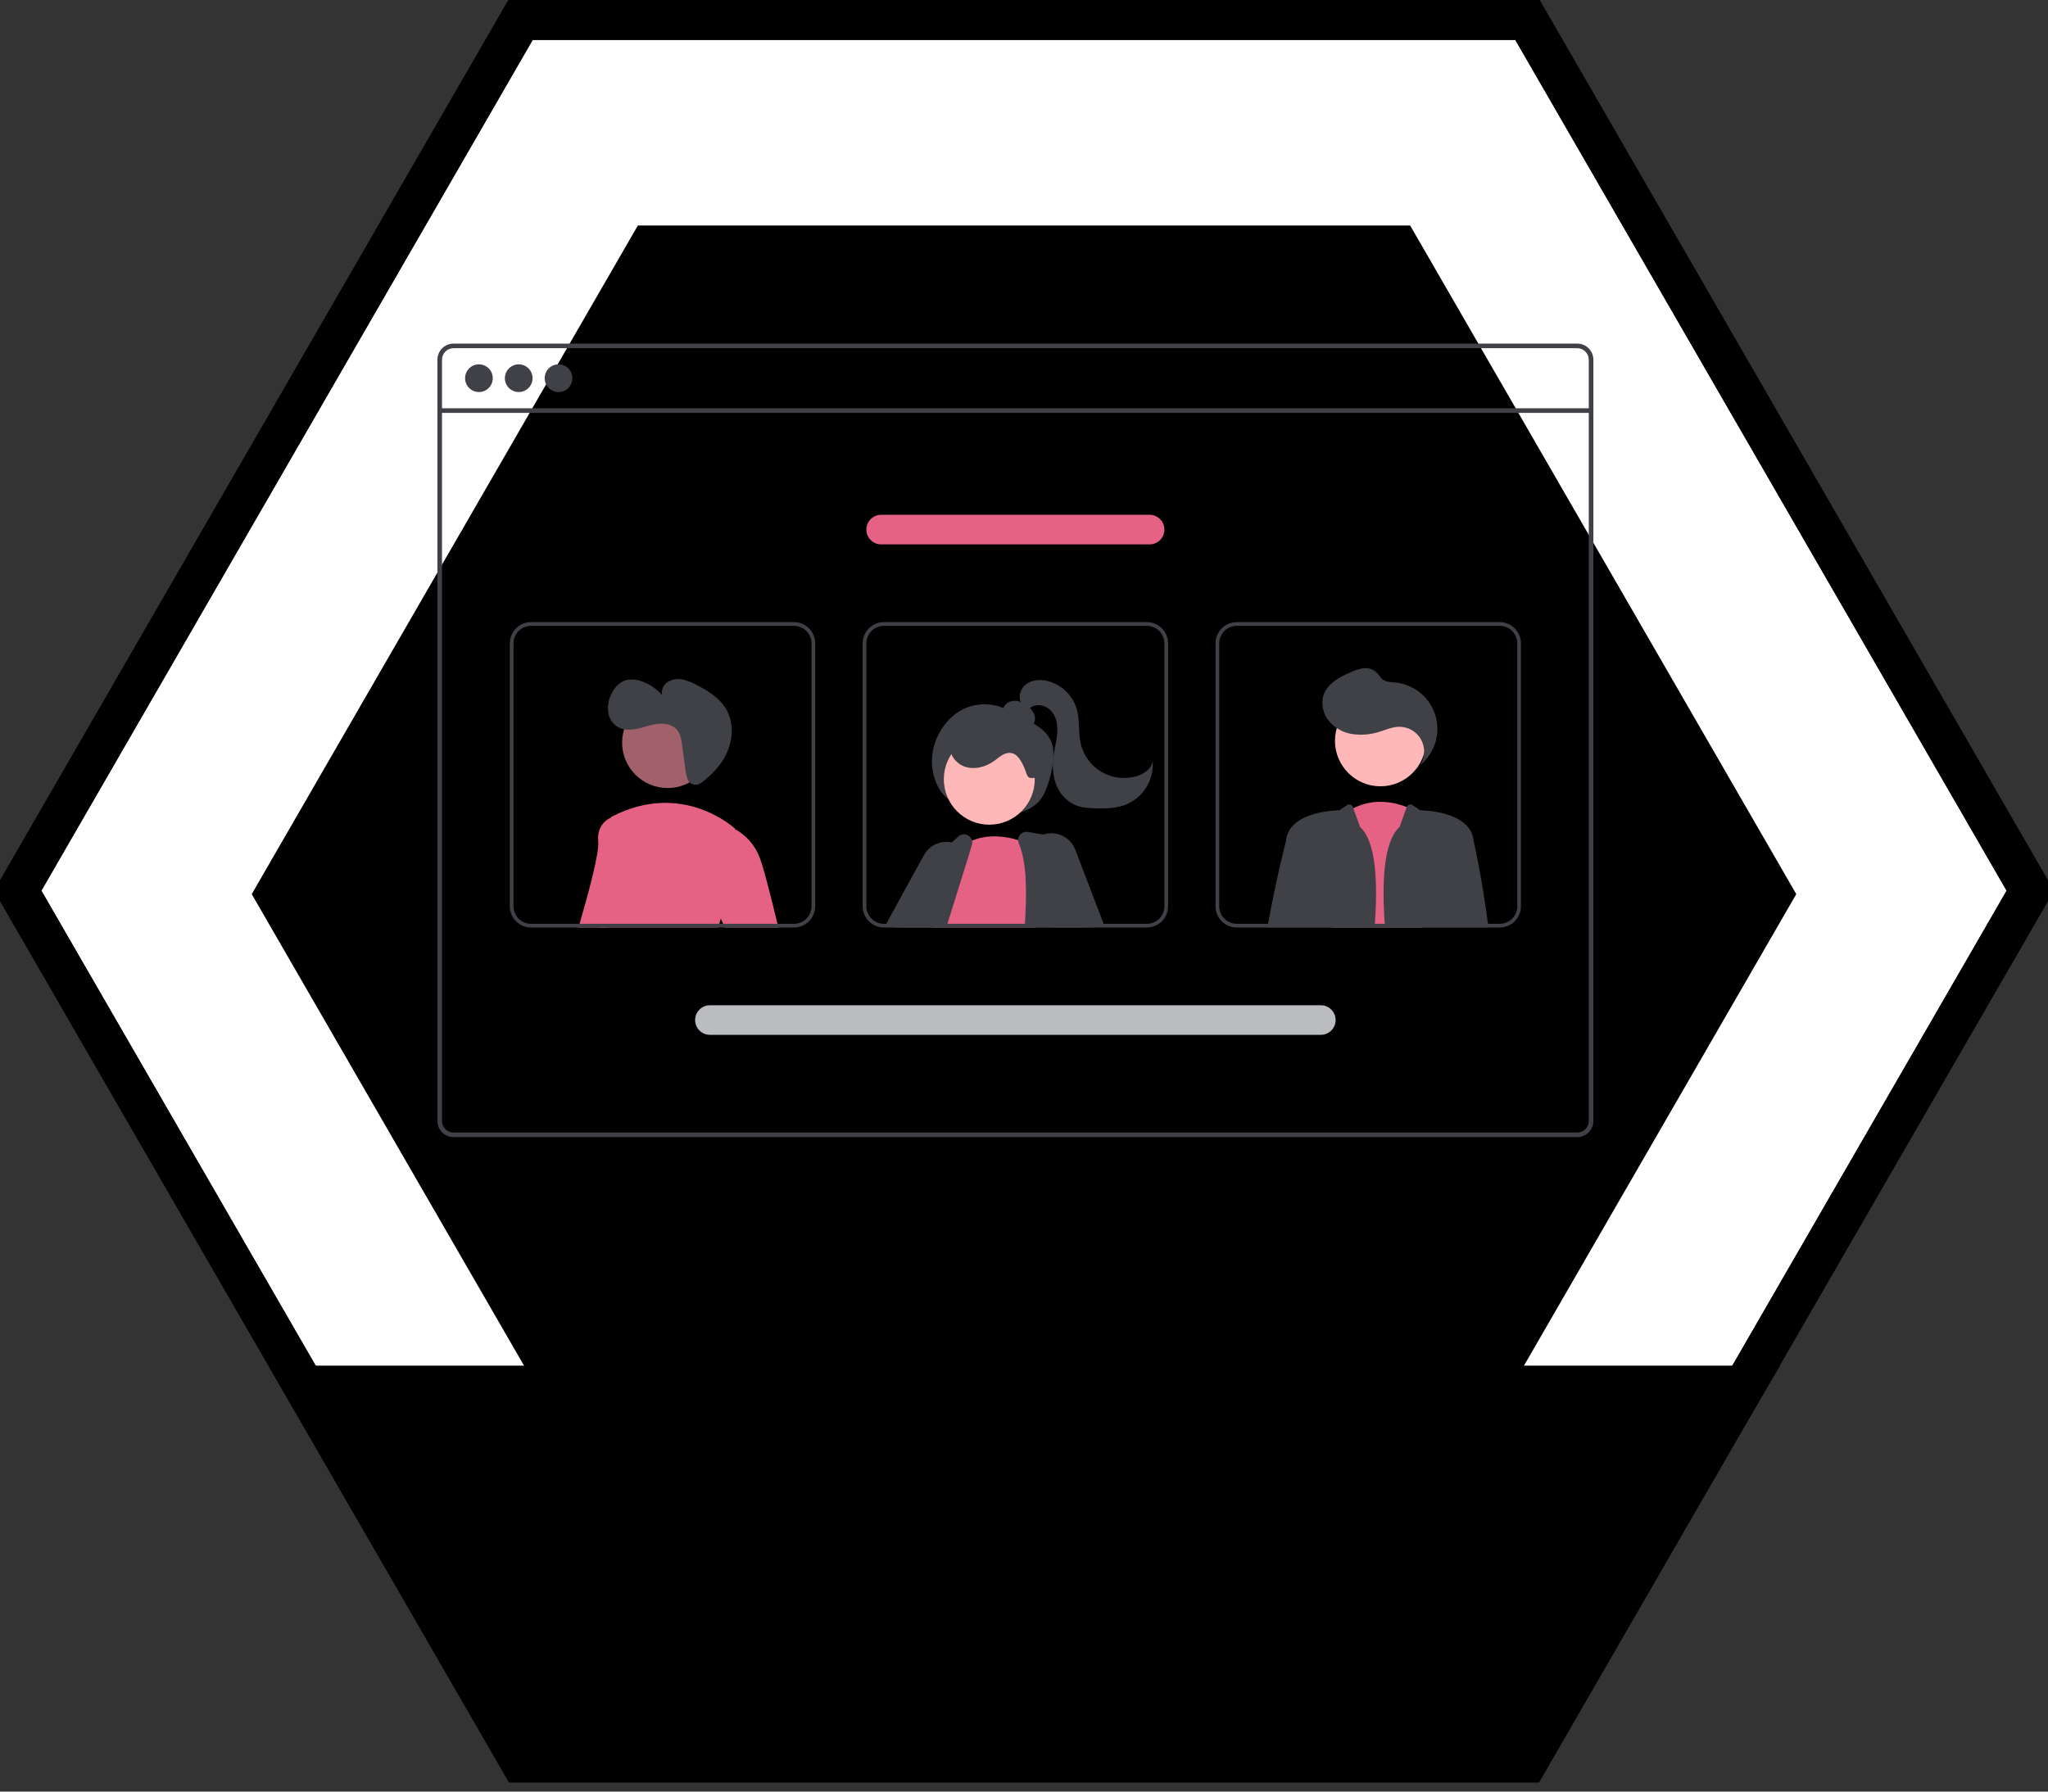 <svg class="badge bft" width="400" height="350" viewBox="0 0 400 350" fill="none" xmlns="http://www.w3.org/2000/svg">


	<rect x="0" y="0" width="400" height="350" fill="#333333" stroke="none"/>


	<!-- BADGE BORDER -->
  <path class="badge__border--hidden" fill="#FFFFFF" d="M298.268 3.795L396.536 174L298.268 344.205L101.732 344.205L3.464 174L101.732 3.795L298.268 3.795Z" stroke="currentColor" stroke-width="8" />
  <path class="badge__border" d="M298.268 3.795L396.536 174L298.268 344.205L101.732 344.205L3.464 174L101.732 3.795L298.268 3.795Z" stroke="currentColor" stroke-width="8" />

  <!-- BADGE BG -->
  <path class="badge__bg" d="M124.583 305.3H275.416L350.833 174.674L275.417 44.049H124.583L49.166 174.674L124.583 305.3Z" fill="currentColor"/>

  <!-- BADGE LABEL -->
  <path class="badge__label-bg" d="M53.575 266.78H347.689L299.581 347.689H100.589L53.575 266.78Z" fill="currentColor"/>

  <!-- PAGE -->
  <path d="M308.05 67.123H88.582C87.746 67.124 86.945 67.456 86.353 68.047C85.762 68.638 85.43 69.44 85.429 70.276V218.993C85.43 219.829 85.762 220.631 86.353 221.222C86.945 221.813 87.746 222.145 88.582 222.146H308.05C308.506 222.146 308.956 222.047 309.37 221.856C309.784 221.665 310.152 221.387 310.447 221.04C310.472 221.013 310.495 220.984 310.516 220.953C310.704 220.723 310.857 220.466 310.968 220.19C311.127 219.811 311.208 219.404 311.206 218.993V70.276C311.206 69.439 310.873 68.637 310.281 68.046C309.689 67.455 308.887 67.123 308.05 67.123V67.123ZM310.306 218.993C310.307 219.433 310.177 219.863 309.934 220.23C309.718 220.553 309.424 220.816 309.08 220.996C308.762 221.161 308.409 221.247 308.05 221.246H88.582C87.985 221.245 87.412 221.008 86.99 220.585C86.568 220.163 86.33 219.591 86.329 218.993V70.276C86.33 69.679 86.568 69.106 86.99 68.684C87.412 68.261 87.985 68.024 88.582 68.023H308.05C308.648 68.023 309.221 68.26 309.644 68.683C310.067 69.105 310.305 69.678 310.306 70.276V218.993Z" fill="#3F4147"/>
  <path d="M310.754 79.759H85.878V80.661H310.754V79.759Z" fill="#3F4147"/>
    
    <!-- DOTS -->
    <path d="M93.54 76.587C95.033 76.587 96.243 75.376 96.243 73.883C96.243 72.389 95.033 71.179 93.54 71.179C92.046 71.179 90.836 72.389 90.836 73.883C90.836 75.376 92.046 76.587 93.54 76.587Z" fill="#3F4147"/>
    <path d="M101.313 76.587C102.807 76.587 104.017 75.376 104.017 73.883C104.017 72.389 102.807 71.179 101.313 71.179C99.82 71.179 98.609 72.389 98.609 73.883C98.609 75.376 99.82 76.587 101.313 76.587Z" fill="#3F4147"/>
    <path d="M109.087 76.587C110.581 76.587 111.791 75.376 111.791 73.883C111.791 72.389 110.581 71.179 109.087 71.179C107.594 71.179 106.383 72.389 106.383 73.883C106.383 75.376 107.594 76.587 109.087 76.587Z" fill="#3F4147"/>
    
    <!-- CONTENT -->
    <path class="title" d="M224.53 106.352H172.103C171.336 106.352 170.6 106.048 170.058 105.505C169.515 104.963 169.211 104.227 169.211 103.46C169.211 102.693 169.515 101.957 170.058 101.415C170.6 100.872 171.336 100.567 172.103 100.567H224.53C225.297 100.567 226.033 100.872 226.575 101.415C227.117 101.957 227.422 102.693 227.422 103.46C227.422 104.227 227.117 104.963 226.575 105.505C226.033 106.048 225.297 106.352 224.53 106.352Z" fill="#E56284"/>
    <path class="button" d="M257.974 202.166H138.659C137.892 202.166 137.156 201.862 136.613 201.319C136.071 200.777 135.766 200.041 135.766 199.274C135.766 198.507 136.071 197.771 136.613 197.229C137.156 196.686 137.892 196.381 138.659 196.381H257.974C258.741 196.381 259.477 196.686 260.019 197.229C260.562 197.771 260.867 198.507 260.867 199.274C260.867 200.041 260.562 200.777 260.019 201.319C259.477 201.862 258.741 202.166 257.974 202.166Z" fill="#BABCBF"/>


  <!-- PEOPLE -->
    <!-- CENTER -->
    <g class="person center">
      <!-- HEAD -->
      <g class="head">
        <path d="M185.574 156.382C182.869 154.621 181.524 150.53 182.187 146.789C182.85 143.048 185.345 139.825 188.336 138.435C189.791 137.779 191.387 137.495 192.979 137.608C194.571 137.722 196.11 138.229 197.458 139.084C200.201 140.761 204.08 141.68 205.383 145.036C206.384 147.615 205.115 152.852 203.767 155.357C202.603 157.522 200.39 158.512 198.311 158.943C196.011 159.412 193.637 159.381 191.349 158.854C189.062 158.326 186.915 157.313 185.053 155.884L185.574 156.382Z" fill="#3F4147"/>
        <path d="M174.448 181.196L173.284 180.473L173.139 180.382L180.446 167.066C180.76 166.489 181.186 165.981 181.698 165.57C182.21 165.159 182.798 164.854 183.429 164.672C184.225 164.435 185.069 164.404 185.88 164.582C186.354 164.682 186.81 164.853 187.233 165.088C187.407 165.184 187.575 165.29 187.735 165.406C188.353 165.84 188.861 166.412 189.218 167.077C189.642 167.855 189.852 168.733 189.825 169.619C189.799 170.506 189.537 171.369 189.066 172.12L186.249 176.622L183.841 180.473L183.389 181.196H174.448V181.196Z" fill="#3F4147"/>
        <path d="M193.222 161.108C198.126 161.108 202.102 157.132 202.102 152.228C202.102 147.323 198.126 143.347 193.222 143.347C188.317 143.347 184.341 147.323 184.341 152.228C184.341 157.132 188.317 161.108 193.222 161.108Z" fill="#FFB8B8"/>
        <path d="M200.196 142.028C200.506 142.121 200.837 142.109 201.139 141.995C201.442 141.88 201.697 141.669 201.868 141.394C202.029 141.114 202.123 140.801 202.144 140.479C202.166 140.156 202.113 139.833 201.99 139.534C201.738 138.938 201.341 138.414 200.834 138.011C200.26 137.491 199.56 137.128 198.803 136.959C198.425 136.878 198.034 136.879 197.657 136.962C197.279 137.045 196.924 137.208 196.615 137.44C196.312 137.68 196.087 138.005 195.969 138.374C195.851 138.743 195.847 139.138 195.955 139.509C196.185 140.176 196.808 140.623 197.43 140.956C198.664 141.614 200.024 142.001 201.421 142.09L200.196 142.028Z" fill="#3F4147"/>
        <path d="M201.924 151.962C200.496 152.159 200.68 151.432 200.108 150.11C199.536 148.787 198.771 147.216 197.336 147.082C196.16 146.972 195.191 147.912 194.238 148.611C192.54 149.855 190.252 150.464 188.283 149.717C186.315 148.971 184.947 146.625 185.694 144.657C185.927 144.114 186.268 143.624 186.698 143.217C187.127 142.811 187.636 142.498 188.191 142.296C189.306 141.9 190.49 141.735 191.67 141.813C194.296 141.897 196.871 142.556 199.214 143.744C200.831 144.566 202.405 145.741 203.019 147.448C203.632 149.155 204.036 151.553 202.282 152.015L201.924 151.962Z" fill="#3F4147"/>
        <path d="M199.467 137.334C198.761 136.105 199.343 134.42 200.498 133.599C201.653 132.778 203.202 132.698 204.579 133.027C205.942 133.37 207.191 134.066 208.2 135.044C209.209 136.022 209.943 137.248 210.328 138.599C210.913 140.747 210.565 143.055 211.061 145.225C211.325 146.382 211.823 147.473 212.524 148.43C213.225 149.387 214.115 150.191 215.139 150.791C216.163 151.392 217.298 151.776 218.476 151.921C219.654 152.066 220.849 151.968 221.988 151.634C223.471 151.198 224.978 150.14 225.124 148.601C225.278 150.368 224.875 152.139 223.972 153.665C223.069 155.192 221.711 156.398 220.088 157.115C218.177 157.912 216.046 157.964 213.976 157.911C212.627 157.876 211.248 157.795 210.003 157.273C209.142 156.881 208.368 156.32 207.727 155.625C207.085 154.929 206.589 154.112 206.267 153.222C205.634 151.434 205.463 149.514 205.77 147.642C205.973 146.185 206.379 144.758 206.492 143.291C206.605 141.825 206.39 140.26 205.486 139.099C204.582 137.939 202.856 137.347 201.57 138.062C201.054 138.349 200.637 138.818 200.076 139.004C199.515 139.189 198.719 138.863 198.771 138.275L199.467 137.334Z" fill="#3F4147"/>
      </g>
    
      <path d="M202.136 181.196H182.175L182.265 180.939C182.214 180.784 182.167 180.628 182.124 180.473C182.077 180.31 182.037 180.144 182.001 179.981C181.677 178.467 181.678 176.902 182.005 175.389C183.107 169.973 187.508 165.573 187.508 165.573C187.584 165.515 187.659 165.461 187.735 165.406C188.39 164.927 189.1 164.529 189.851 164.22C193.119 162.865 196.547 163.411 198.85 164.112C199.652 164.355 200.436 164.653 201.196 165.005C201.464 165.132 201.609 165.211 201.609 165.211L201.836 172.157L202.111 180.473L202.136 181.196Z" fill="#E56284"/>
      <path d="M211.371 180.473L209.845 172.714L208.305 164.889C208.24 164.566 208.08 164.27 207.845 164.04C207.609 163.809 207.309 163.656 206.985 163.599L203.76 163.042L200.759 162.525C200.469 162.473 200.171 162.501 199.897 162.606C199.622 162.711 199.381 162.889 199.201 163.121C198.975 163.402 198.851 163.752 198.85 164.112C198.85 164.335 198.895 164.555 198.984 164.759C200.549 168.411 200.578 174.192 200.18 180.473C200.162 180.711 200.148 180.954 200.13 181.196H211.515L211.371 180.473Z" fill="#3F4147"/>
      <path d="M189.851 164.22C189.784 163.957 189.653 163.715 189.47 163.515C189.287 163.315 189.056 163.163 188.8 163.075C188.544 162.986 188.269 162.962 188.001 163.005C187.733 163.049 187.48 163.158 187.265 163.324L185.881 164.582L180.211 169.745C180.035 169.904 179.896 170.1 179.806 170.32C179.166 171.849 177.919 174.868 176.469 178.596C176.234 179.204 175.992 179.829 175.742 180.473C175.656 180.711 175.562 180.953 175.468 181.196H184.81C184.886 180.953 184.962 180.711 185.038 180.473C185.454 179.16 185.859 177.873 186.249 176.622C187.392 172.988 188.422 169.687 189.218 167.077C189.438 166.354 189.64 165.686 189.822 165.074C189.907 164.797 189.917 164.502 189.851 164.22V164.22Z" fill="#3F4147"/>
      <path d="M210.018 165.996C209.558 164.791 208.65 163.81 207.483 163.26C206.317 162.709 204.983 162.631 203.76 163.042C203.603 163.094 203.45 163.154 203.301 163.223C202.444 163.605 201.714 164.223 201.196 165.005C200.985 165.317 200.811 165.653 200.679 166.007C200.445 166.619 200.334 167.273 200.353 167.929C200.372 168.585 200.521 169.23 200.791 169.828L201.836 172.157L205.575 180.473L205.9 181.196H213.468L213.988 180.993L215.341 180.473L215.529 180.4L210.018 165.996Z" fill="#3F4147"/>
      
      <!-- BORDER -->
      <path d="M223.989 121.538H172.64C171.539 121.539 170.483 121.977 169.704 122.756C168.925 123.535 168.487 124.591 168.486 125.692V177.041C168.487 178.143 168.925 179.199 169.704 179.977C170.483 180.756 171.539 181.194 172.64 181.196H223.989C225.091 181.195 226.147 180.757 226.926 179.978C227.705 179.199 228.143 178.143 228.144 177.041V125.692C228.143 124.591 227.705 123.534 226.926 122.756C226.147 121.977 225.091 121.539 223.989 121.538V121.538ZM227.42 177.041C227.42 177.951 227.058 178.823 226.415 179.467C225.771 180.11 224.899 180.472 223.989 180.473H172.64C171.731 180.471 170.859 180.109 170.216 179.466C169.572 178.823 169.21 177.951 169.209 177.041V125.692C169.21 124.783 169.572 123.911 170.216 123.268C170.859 122.624 171.731 122.262 172.64 122.261H223.989C224.899 122.262 225.771 122.624 226.415 123.267C227.058 123.91 227.42 124.783 227.42 125.692V177.041ZM182.124 180.473C182.167 180.628 182.214 180.784 182.265 180.939L182.175 181.196H200.13C200.148 180.953 200.162 180.711 200.18 180.473H182.124Z" fill="#3F4147"/>
    </g>
    
    <!-- RIGHT -->
    <g class="person right">
      <!-- HEAD -->
      <g class="head">
        <path d="M269.616 153.61C274.52 153.61 278.496 149.634 278.496 144.729C278.496 139.825 274.52 135.849 269.616 135.849C264.711 135.849 260.735 139.825 260.735 144.729C260.735 149.634 264.711 153.61 269.616 153.61Z" fill="#FFB8B8"/>
        <path d="M276.821 150.144C277.481 149.448 277.919 148.572 278.08 147.626C278.241 146.681 278.116 145.709 277.723 144.835C277.33 143.96 276.685 143.222 275.871 142.715C275.058 142.207 274.111 141.954 273.153 141.986C271.925 142.027 270.768 142.529 269.596 142.898C267.82 143.502 265.925 143.673 264.069 143.396C262.203 143.106 260.518 142.111 259.363 140.617C258.264 139.107 257.922 137.012 258.698 135.314C259.594 133.353 261.687 132.272 263.656 131.394C264.45 130.997 265.299 130.718 266.174 130.567C266.612 130.494 267.061 130.513 267.492 130.622C267.923 130.73 268.327 130.927 268.678 131.199C269.231 131.675 269.556 132.39 270.158 132.802C270.836 133.267 271.716 133.254 272.534 133.336C274.375 133.521 276.117 134.261 277.527 135.459C278.937 136.658 279.949 138.257 280.428 140.044C280.907 141.832 280.831 143.723 280.209 145.466C279.587 147.209 278.45 148.721 276.947 149.802L276.821 150.144Z" fill="#3F4147"/>
      </g>
      
      <path d="M260.066 181.196L260.134 180.472L262.174 159.256C262.842 158.733 263.56 158.276 264.318 157.893C268.515 155.778 272.565 156.79 274.756 157.665C275.337 157.892 275.898 158.167 276.434 158.486L277.627 180.472L277.667 181.196H260.066Z" fill="#E56284"/>
      <path d="M265.641 161.566L264.318 157.893L264.235 157.664C264.196 157.555 264.133 157.457 264.05 157.377C263.967 157.296 263.867 157.236 263.758 157.2C263.648 157.163 263.532 157.153 263.417 157.168C263.303 157.184 263.194 157.225 263.098 157.289L261.595 158.291C261.595 158.291 251.96 158.291 251.186 164.072C251.175 164.162 251.161 164.264 251.15 164.372C251.149 164.377 251.148 164.382 251.146 164.387C251.048 164.766 249.23 171.795 247.668 180.473C247.625 180.711 247.581 180.953 247.538 181.196H268.476V181.196C269.157 172.479 268.776 164.374 265.641 161.566Z" fill="#3F4147"/>
      <path d="M290.618 180.473C289.475 171.571 287.841 164.372 287.841 164.372C287.827 164.264 287.812 164.163 287.801 164.072C287.031 158.291 277.395 158.291 277.395 158.291L275.894 157.29C275.798 157.226 275.688 157.184 275.574 157.169C275.46 157.153 275.343 157.164 275.233 157.2C275.124 157.236 275.024 157.297 274.941 157.378C274.858 157.458 274.795 157.557 274.756 157.665L273.35 161.567C270.215 164.374 269.834 172.479 270.515 181.195L270.515 181.196H290.708C290.679 180.953 290.647 180.711 290.618 180.473Z" fill="#3F4147"/>
        <!-- BORDER -->
        <path d="M292.91 121.538H241.561C240.46 121.539 239.403 121.977 238.624 122.755C237.845 123.534 237.407 124.591 237.407 125.692V177.041C237.407 178.143 237.845 179.199 238.624 179.978C239.403 180.757 240.46 181.195 241.561 181.196H292.91C294.012 181.194 295.067 180.756 295.846 179.977C296.625 179.199 297.063 178.143 297.064 177.041V125.692C297.063 124.591 296.625 123.535 295.846 122.756C295.067 121.977 294.012 121.539 292.91 121.538ZM296.341 177.041C296.34 177.951 295.978 178.823 295.335 179.466C294.692 180.109 293.82 180.471 292.91 180.473H241.561C240.651 180.472 239.779 180.11 239.136 179.467C238.492 178.823 238.131 177.951 238.13 177.041V125.692C238.131 124.783 238.492 123.91 239.136 123.267C239.779 122.624 240.651 122.262 241.561 122.261H292.91C293.82 122.262 294.692 122.624 295.335 123.268C295.978 123.911 296.34 124.783 296.341 125.692V177.041ZM268.53 180.473C268.512 180.711 268.494 180.953 268.476 181.196H284.055C284.084 180.957 284.117 180.715 284.146 180.473H268.53Z" fill="#3F4147"/>
    </g>
    
    <!-- LEFT -->
    <g class="person left">
      <!-- HEAD -->
      <g class="head">
        <path d="M130.387 153.947C135.291 153.947 139.267 149.971 139.267 145.067C139.267 140.162 135.291 136.186 130.387 136.186C125.482 136.186 121.506 140.162 121.506 145.067C121.506 149.971 125.482 153.947 130.387 153.947Z" fill="#A0616A"/>
        <path d="M134.634 152.804C134.935 153.1 135.333 153.278 135.754 153.305C136.176 153.332 136.593 153.206 136.929 152.951C139.022 151.399 140.859 149.468 141.947 147.113C143.193 144.414 143.332 141.102 141.829 138.536C140.559 136.368 138.317 134.968 136.082 133.819C135.214 133.33 134.279 132.969 133.307 132.75C132.325 132.533 131.297 132.699 130.432 133.214C130.01 133.479 129.676 133.865 129.476 134.323C129.276 134.78 129.219 135.287 129.311 135.778C128.238 134.553 126.863 133.63 125.323 133.1C124.353 132.721 123.291 132.644 122.276 132.879C120.858 133.281 119.823 134.542 119.256 135.903C118.798 136.938 118.64 138.081 118.8 139.202C118.884 139.76 119.084 140.293 119.388 140.769C119.691 141.244 120.091 141.651 120.561 141.962C121.734 142.688 123.23 142.635 124.576 142.339C125.923 142.043 127.226 141.527 128.599 141.397C129.972 141.266 131.5 141.609 132.336 142.706C132.924 143.478 133.075 144.488 133.207 145.45L133.894 150.453C133.95 151.177 134.135 151.885 134.44 152.544C134.493 152.639 134.558 152.726 134.634 152.804Z" fill="#3F4147"/>
      </g>

      <path d="M121.016 160.203L118.869 180.473L118.793 181.196H112.982C113.051 180.961 113.12 180.719 113.192 180.473C114.841 174.818 117.086 166.563 116.844 164.376C116.464 160.963 119.122 159.824 119.122 159.824L119.288 159.856L121.016 160.203Z" fill="#E56284"/>
      <path d="M141.882 176.893C141.434 177.719 141.067 178.586 140.787 179.482C140.682 179.8 140.581 180.133 140.486 180.473C140.418 180.708 140.356 180.95 140.295 181.196H116.873C116.905 180.957 116.934 180.715 116.967 180.473C118.164 171.018 119.133 161.422 119.288 159.856C119.303 159.708 119.31 159.632 119.31 159.632C133.346 152.235 143.589 161.91 143.589 161.91C143.589 161.91 143.603 161.979 143.625 162.112C143.849 163.465 144.991 171.361 141.882 176.893Z" fill="#E56284"/>
      <path d="M140.787 179.482L139.225 176.134L139.604 162.857L143.625 162.112L143.766 162.087C145.844 163.295 147.452 165.171 148.329 167.409C149.11 169.362 150.596 175.234 151.85 180.473C151.908 180.715 151.966 180.957 152.024 181.196H141.586L141.249 180.473L140.787 179.482Z" fill="#E56284"/>
        <!-- BORDER -->
        <path d="M155.072 121.538H103.723C102.622 121.539 101.566 121.977 100.787 122.756C100.008 123.535 99.57 124.591 99.569 125.692V177.041C99.57 178.143 100.008 179.199 100.787 179.977C101.566 180.756 102.622 181.194 103.723 181.196H155.072C156.174 181.195 157.23 180.757 158.009 179.978C158.788 179.199 159.225 178.143 159.226 177.041V125.692C159.225 124.591 158.788 123.534 158.009 122.756C157.23 121.977 156.174 121.539 155.072 121.538ZM158.503 177.041C158.502 177.951 158.141 178.823 157.497 179.467C156.854 180.11 155.982 180.472 155.072 180.473H103.723C102.813 180.471 101.941 180.109 101.298 179.466C100.655 178.823 100.293 177.951 100.292 177.041V125.692C100.293 124.783 100.655 123.911 101.298 123.268C101.941 122.624 102.813 122.262 103.723 122.261H155.072C155.982 122.262 156.854 122.624 157.497 123.267C158.141 123.91 158.502 124.783 158.503 125.692V177.041ZM118.869 180.473L118.793 181.196H140.295C140.356 180.95 140.418 180.708 140.486 180.473H118.869Z" fill="#3F4147"/>
    </g>
</svg>
